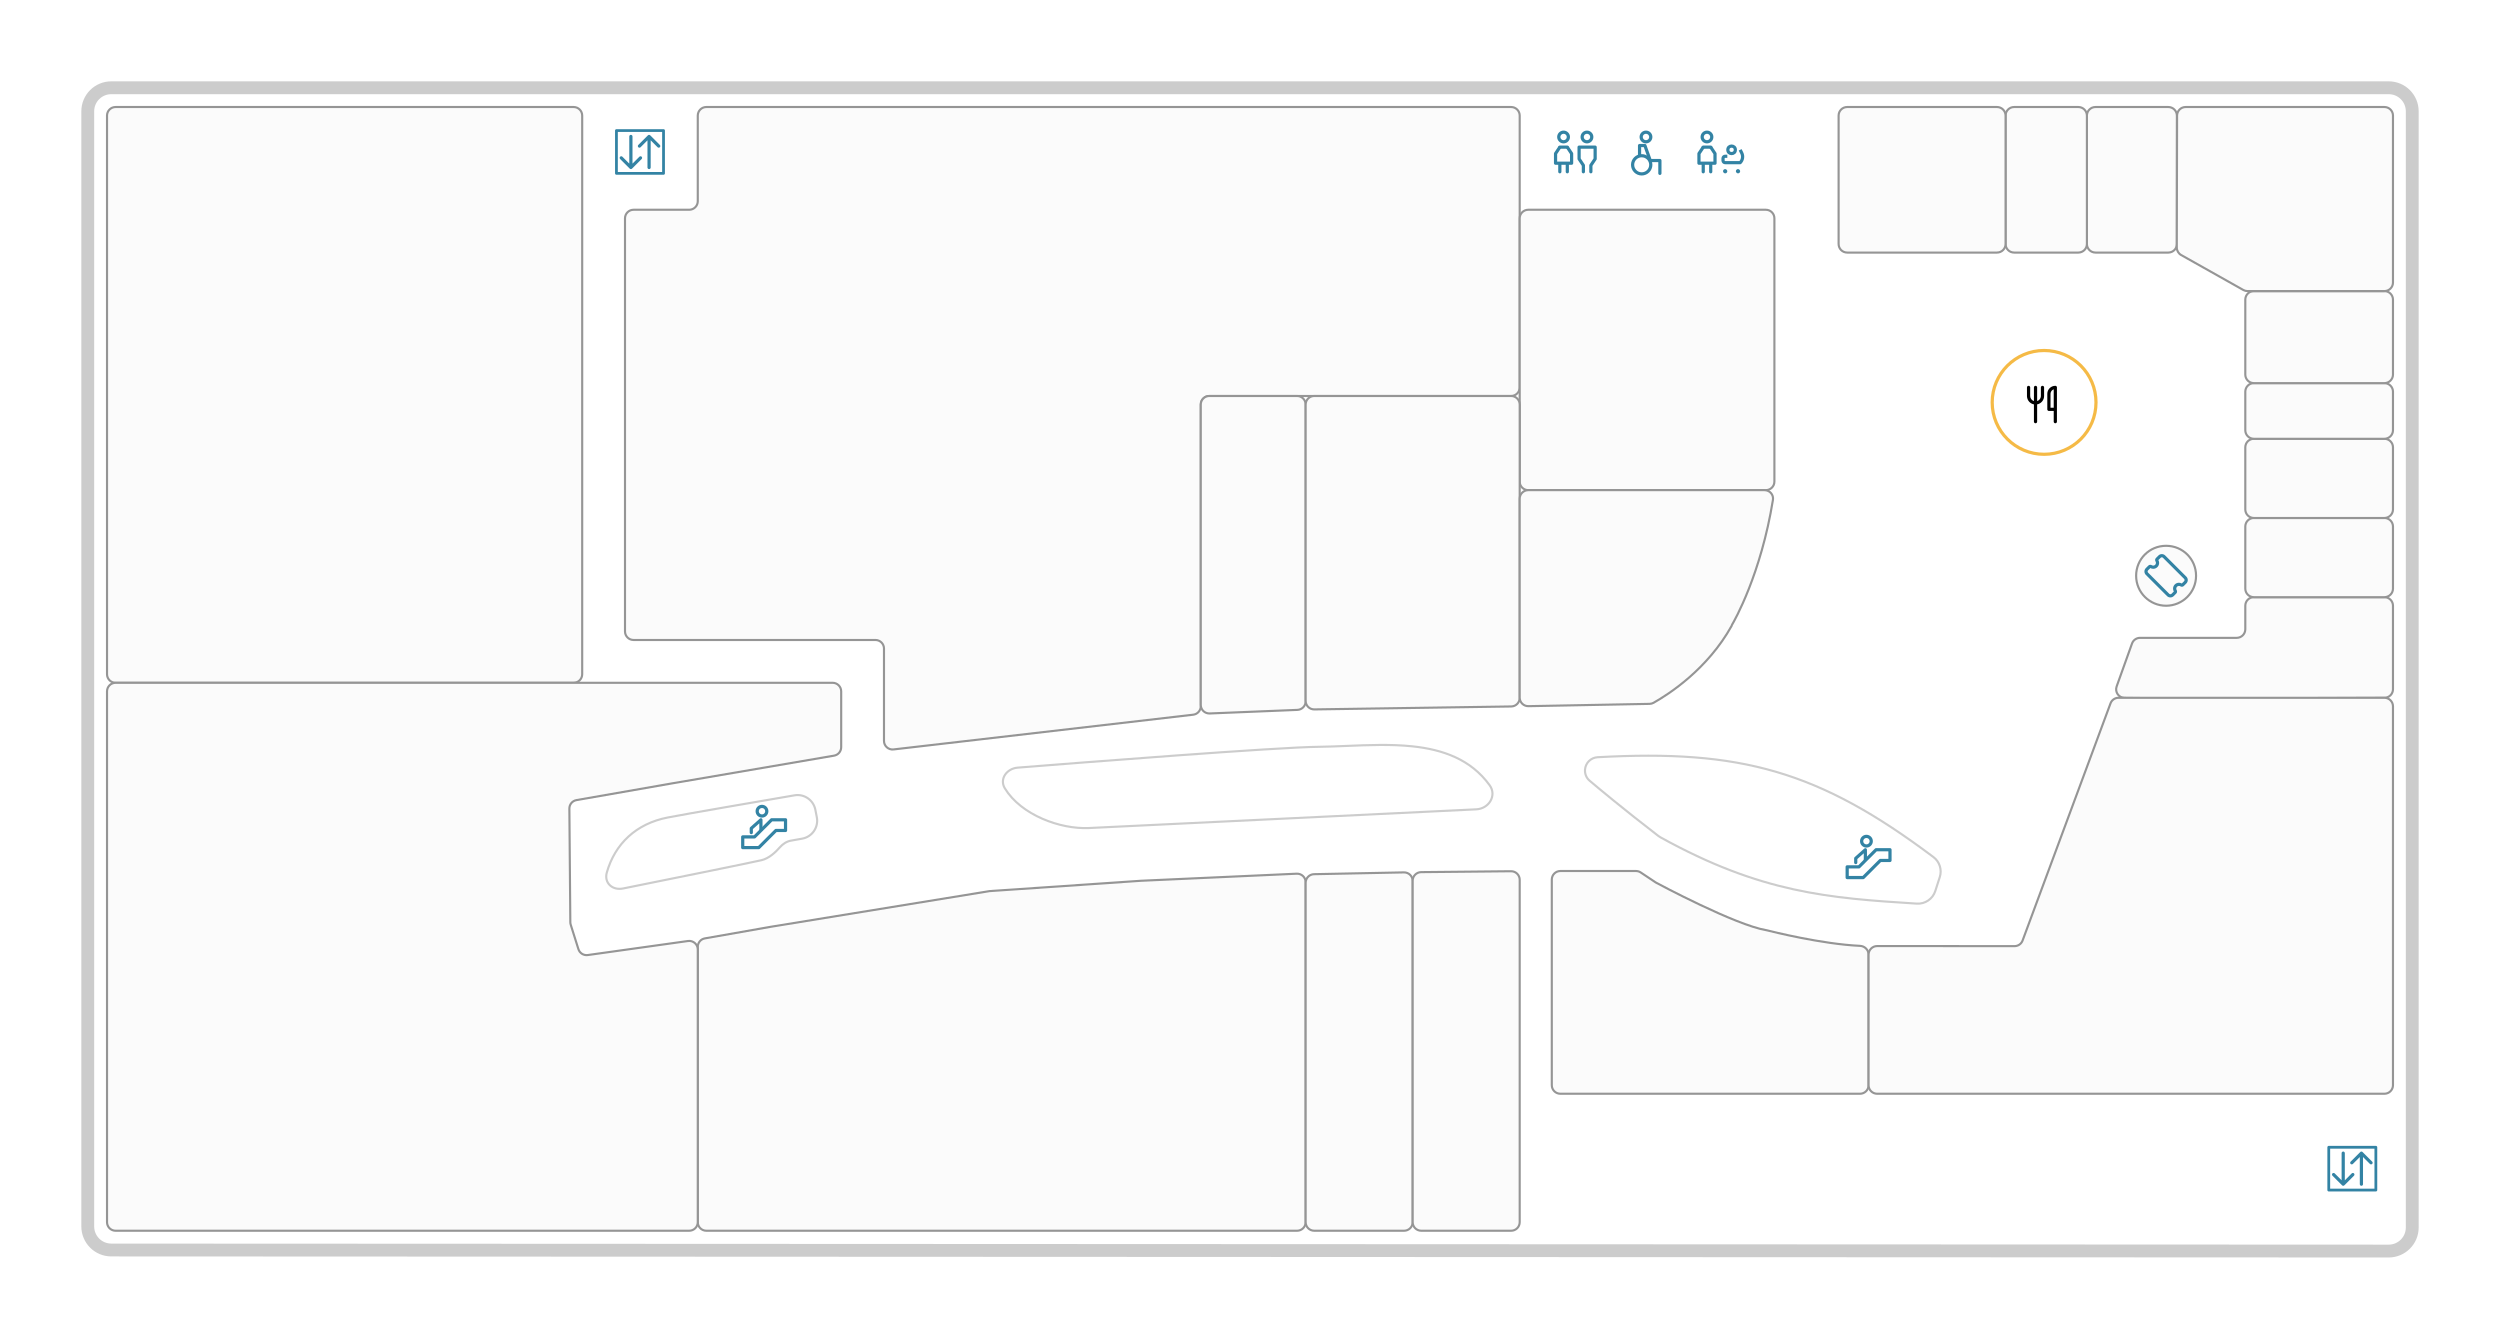 <svg width="1168" height="625" viewBox="0 0 1168 625" fill="none" xmlns="http://www.w3.org/2000/svg">
    <rect width="1168" height="625" fill="white"/>
    <circle cx="955" cy="188" r="24.25" stroke="#F5BA46" stroke-width="1.5"/>
    <path id="2-2" d="M330 50C327.791 50 326 51.791 326 54V94C326 96.209 324.209 98 322 98H296C293.791 98 292 99.791 292 102V295C292 297.209 293.791 299 296 299H409C411.209 299 413 300.791 413 303V346.161C413 348.553 415.085 350.41 417.46 350.135L557.46 333.91C559.478 333.676 561 331.968 561 329.937V189C561 186.791 562.791 185 565 185H706C708.209 185 710 183.209 710 181V54C710 51.791 708.209 50 706 50H330Z" fill="#FBFBFB" stroke="#959595"/>
    <path id="2-18" d="M873 446C873 443.791 871.211 442.005 869.004 441.903C851.119 441.074 827.776 435.219 825.549 434.652C825.421 434.619 825.319 434.599 825.189 434.577C810.887 432.235 774.535 412.874 773.582 412.302L766.548 407.613C765.891 407.175 765.119 406.941 764.329 406.941L729 406.941C726.791 406.942 725 408.732 725 410.941V507C725 509.209 726.791 511 729 511H869C871.209 511 873 509.209 873 507V446Z" fill="#FBFBFB" stroke="#959595"/>
    <path id="2-16" d="M1118 283C1118 280.791 1116.21 279 1114 279H1053C1050.79 279 1049 280.791 1049 283V293.999C1049 296.208 1047.21 297.999 1045 297.999H1021.15H999.845C998.156 297.999 996.649 299.06 996.079 300.651L988.896 320.706C987.969 323.296 989.872 326.028 992.624 326.054L1021.82 326.335L1114.01 326.014C1116.22 326.006 1118 324.218 1118 322.014V283Z" fill="#FBFBFB" stroke="#959595"/>
    <path id="2-17" d="M1118 507C1118 509.209 1116.21 511 1114 511H877C874.791 511 873 509.209 873 507V446.002C873 443.792 874.792 442.001 877.002 442.002L941.197 442.032C942.87 442.033 944.367 440.992 944.949 439.422L986.033 328.61C986.614 327.041 988.11 326 989.783 326H1114C1116.21 326 1118 327.791 1118 330V507Z" fill="#FBFBFB" stroke="#959595"/>
    <path id="2-14" d="M1114 279C1116.21 279 1118 277.209 1118 275V246C1118 243.791 1116.21 242 1114 242H1053C1050.79 242 1049 243.791 1049 246V275C1049 277.209 1050.79 279 1053 279H1114Z" fill="#FBFBFB" stroke="#959595"/>
    <path id="2-13" d="M1114 205H1053C1050.79 205 1049 206.791 1049 209V238C1049 240.209 1050.79 242 1053 242H1114C1116.21 242 1118 240.209 1118 238V209C1118 206.791 1116.21 205 1114 205Z" fill="#FBFBFB" stroke="#959595"/>
    <path id="2-12" d="M1114 179H1053C1050.79 179 1049 180.791 1049 183V201C1049 203.209 1050.79 205 1053 205H1114C1116.21 205 1118 203.209 1118 201V183C1118 180.791 1116.21 179 1114 179Z" fill="#FBFBFB" stroke="#959595"/>
    <path id="2-11" d="M1114 136H1053C1050.79 136 1049 137.791 1049 140V175C1049 177.209 1050.79 179 1053 179H1114C1116.21 179 1118 177.209 1118 175V140C1118 137.791 1116.21 136 1114 136Z" fill="#FBFBFB" stroke="#959595"/>
    <path id="2-9" d="M1013.04 50H979C976.791 50 975 51.791 975 54V114C975 116.209 976.791 118 979 118H1013.04C1015.24 118 1017.04 116.209 1017.04 114V54C1017.04 51.791 1015.24 50 1013.04 50Z" fill="#FBFBFB" stroke="#959595"/>
    <path id="2-8" d="M971 50H941C938.791 50 937 51.791 937 54V114C937 116.209 938.791 118 941 118H971C973.209 118 975 116.209 975 114V54C975 51.791 973.209 50 971 50Z" fill="#FBFBFB" stroke="#959595"/>
    <path id="2-21" d="M606 575C608.209 575 610 573.209 610 571V412.186C610 409.906 608.096 408.087 605.818 408.19L533 411.5L462.339 416.323L360.188 432.98L329.306 438.418C327.394 438.754 326 440.416 326 442.357V571C326 573.209 327.791 575 330 575H606Z" fill="#FBFBFB" stroke="#959595"/>
    <path id="2-20" d="M610 571C610 573.209 611.791 575 614 575H656C658.209 575 660 573.209 660 571V411.58C660 409.339 658.16 407.536 655.92 407.581L613.92 408.42C611.743 408.464 610 410.241 610 412.419V571Z" fill="#FBFBFB" stroke="#959595"/>
    <path id="2-1" d="M272 54C272 51.791 270.209 50 268 50H54C51.791 50 50 51.791 50 54V315C50 317.209 51.791 319 54 319H268C270.209 319 272 317.209 272 315V54Z" fill="#FBFBFB" stroke="#959595"/>
    <path id="2-22" d="M389.675 353.041C391.596 352.712 393 351.047 393 349.098V323C393 320.791 391.209 319 389 319H54C51.791 319 50 320.791 50 323V571C50 573.209 51.791 575 54 575H322C324.209 575 326 573.209 326 571V443.599C326 441.17 323.851 439.301 321.445 439.638L274.603 446.2C272.667 446.471 270.818 445.303 270.232 443.439L266.64 432.018C266.522 431.641 266.46 431.248 266.456 430.852L266.011 377.784C265.995 375.828 267.395 374.147 269.322 373.81L314.138 365.97L389.675 353.041Z" fill="#FBFBFB" stroke="#959595"/>
    <path id="2-19" d="M663.96 407.46C661.767 407.482 660 409.267 660 411.46V571C660 573.209 661.791 575 664 575H706C708.209 575 710 573.209 710 571V411.04C710 408.815 708.185 407.018 705.96 407.04L663.96 407.46Z" fill="#FBFBFB" stroke="#959595"/>
    <path d="M290.983 414.614C286.389 415.538 282.707 412.268 283.988 407.76C287.735 394.574 297.469 385.272 312.032 382.434C320.718 380.741 355.612 374.747 371.275 372.067C375.556 371.334 379.616 374.159 380.447 378.422L381.129 381.92C381.985 386.307 379.08 390.543 374.68 391.327L369.431 392.262C367.259 392.649 365.362 393.936 363.913 395.599C362.013 397.781 359.017 400.599 355.688 401.389C351.361 402.433 309.358 410.919 290.983 414.614Z" fill="white"/>
    <path d="M283.507 407.624C282.819 410.044 283.459 412.184 284.938 413.587C286.407 414.98 288.649 415.593 291.082 415.104C309.446 411.411 351.46 402.923 355.804 401.875C359.297 401.046 362.382 398.119 364.29 395.928C365.685 394.326 367.487 393.117 369.519 392.755L374.768 391.819C379.443 390.987 382.529 386.485 381.62 381.824L380.938 378.327C380.055 373.798 375.742 370.795 371.19 371.574C355.532 374.253 320.63 380.249 311.936 381.943C297.19 384.818 287.306 394.255 283.507 407.624Z" stroke="black" stroke-opacity="0.2"/>
    <path d="M469.877 368.025C467.422 363.99 470.791 359.516 475.499 359.14C504.532 356.825 596.884 349.569 616.188 349.408C643.854 349.062 678.204 343.226 695.557 367.156C698.801 371.63 695.213 377.354 689.693 377.621L508.675 386.36C495.579 386.949 477.418 380.416 469.877 368.025Z" fill="white"/>
    <path d="M508.697 386.859L508.699 386.859L689.717 378.12C692.646 377.979 695.076 376.388 696.343 374.218C697.616 372.038 697.709 369.273 695.961 366.862C687.167 354.734 674.075 350.177 659.792 348.681C649.865 347.642 639.289 348.077 629.131 348.495C624.706 348.677 620.36 348.856 616.182 348.908C596.853 349.07 504.477 356.328 475.459 358.642C472.962 358.841 470.801 360.128 469.587 361.931C468.364 363.749 468.112 366.086 469.45 368.285C473.29 374.595 479.812 379.383 486.993 382.518C494.175 385.654 502.065 387.158 508.697 386.859Z" stroke="black" stroke-opacity="0.2"/>
    <path d="M741.011 359.678C741.187 356.764 743.523 354.432 746.438 354.271C812.953 350.602 849.391 360.508 903.024 400.84C905.724 402.871 906.826 406.405 905.788 409.621L903.683 416.146C902.56 419.628 899.21 421.905 895.558 421.676C854.453 419.099 822.897 416.717 776.026 390.768C775.678 390.576 775.334 390.349 775.019 390.106C758.515 377.377 747.422 368.121 742.998 364.368C741.628 363.206 740.903 361.471 741.011 359.678Z" fill="white"/>
    <path d="M746.411 353.772C743.241 353.947 740.703 356.481 740.512 359.648C740.395 361.595 741.182 363.484 742.674 364.749C747.104 368.507 758.203 377.767 774.714 390.502C775.048 390.76 775.414 391.001 775.784 391.206C822.754 417.209 854.4 419.596 895.527 422.175C899.406 422.418 902.966 420 904.159 416.3L906.264 409.774C907.366 406.358 906.197 402.601 903.324 400.441C876.48 380.254 853.908 367.657 829.702 360.575C805.498 353.494 779.696 351.936 746.411 353.772Z" stroke="black" stroke-opacity="0.2"/>
    <path id="2-6" d="M825 98H714C711.791 98 710 99.791 710 102V225C710 227.209 711.791 229 714 229H825C827.209 229 829 227.209 829 225V102C829 99.791 827.209 98 825 98Z" fill="#FBFBFB" stroke="#959595"/>
    <path id="2-3" d="M561 189C561 186.791 562.791 185 565 185H606C608.209 185 610 186.791 610 189V327.66C610 329.806 608.307 331.569 606.163 331.657L565.163 333.33C562.892 333.423 561 331.607 561 329.333V189Z" fill="#FBFBFB" stroke="#959595"/>
    <path id="2-4" d="M706.06 330.059C708.245 330.026 710 328.245 710 326.06L710 189C710 186.791 708.209 185 706 185H614C611.791 185 610 186.791 610 189V327.44C610 329.672 611.828 331.473 614.06 331.439L706.06 330.059Z" fill="#FBFBFB" stroke="#959595"/>
    <path id="2-5" d="M828.316 233.553C828.703 231.155 826.833 229 824.404 229H714C711.791 229 710 230.791 710 233L710 325.923C710 328.162 711.838 329.965 714.077 329.922L770.688 328.845C771.33 328.833 771.953 328.672 772.513 328.358C779.704 324.318 797.841 312.592 809.054 292.338C809.083 292.286 809.098 292.227 809.098 292.167C809.098 292.101 809.107 292.052 809.142 291.996C810.356 290.004 822.717 268.236 828.316 233.553Z" fill="#FBFBFB" stroke="#959595"/>
    <path d="M1127 573.496V52C1127 45.925 1122.08 41 1116 41H52C45.925 41 41 45.925 41 52V573.004C41 579.077 45.922 584.001 51.995 584.004L1115.99 584.496C1122.07 584.499 1127 579.573 1127 573.496Z" stroke="black" stroke-opacity="0.2" stroke-width="6"/>
    <path id="2-7" d="M933 50H863C860.791 50 859 51.791 859 54V114C859 116.209 860.791 118 863 118H933C935.209 118 937 116.209 937 114V54C937 51.791 935.209 50 933 50Z" fill="#FBFBFB" stroke="#959595"/>
    <path id="2-10" d="M1019.04 119.149C1017.78 118.44 1017 117.103 1017 115.655L1017.13 53.992C1017.13 51.786 1018.92 50 1021.13 50H1114C1116.21 50 1118 51.791 1118 54V132C1118 134.209 1116.21 136 1114 136H1050.05C1049.36 136 1048.69 135.823 1048.09 135.486L1019.04 119.149Z" fill="#FBFBFB" stroke="#959595"/>
    <path fill-rule="evenodd" clip-rule="evenodd" d="M1012 283C1004.31 283 998 276.789 998 269C998 261.211 1004.21 255 1012 255C1019.79 255 1026 261.211 1026 269C1026 276.789 1019.69 283 1012 283Z" fill="#FBFBFB" stroke="#959595"/>
    <path d="M1020.41 271.53C1020.7 271.237 1020.7 270.762 1020.41 270.469L1010.53 260.591C1010.24 260.298 1009.76 260.298 1009.47 260.591L1008.4 261.659C1008.62 262.056 1008.75 262.514 1008.75 263C1008.75 264.518 1007.52 265.75 1006 265.75C1005.51 265.75 1005.06 265.623 1004.66 265.401L1003.59 266.469C1003.3 266.762 1003.3 267.237 1003.59 267.53L1013.47 277.409C1013.76 277.702 1014.24 277.702 1014.53 277.409L1015.6 276.34C1015.38 275.943 1015.25 275.485 1015.25 275C1015.25 273.481 1016.48 272.25 1018 272.25C1018.49 272.25 1018.94 272.376 1019.34 272.598L1020.41 271.53ZM1021.47 269.409C1022.35 270.288 1022.35 271.712 1021.47 272.591L1020.3 273.762C1019.79 274.273 1019.07 274.182 1018.64 273.924C1018.45 273.813 1018.23 273.75 1018 273.75C1017.31 273.75 1016.75 274.309 1016.75 275C1016.75 275.234 1016.81 275.451 1016.92 275.637C1017.18 276.07 1017.27 276.787 1016.76 277.298L1015.59 278.469C1014.71 279.348 1013.29 279.348 1012.41 278.469L1002.53 268.591C1001.65 267.712 1001.65 266.287 1002.53 265.409L1003.7 264.237C1004.21 263.726 1004.93 263.818 1005.36 264.075C1005.55 264.186 1005.77 264.25 1006 264.25C1006.69 264.25 1007.25 263.69 1007.25 263C1007.25 262.765 1007.19 262.548 1007.08 262.362C1006.82 261.929 1006.73 261.212 1007.24 260.702L1008.41 259.53C1009.29 258.651 1010.71 258.651 1011.59 259.53L1021.47 269.409Z" fill="#3383A4"/>
    <path d="M732.91 68.394L734.876 71.338C734.937 71.43 734.977 71.535 734.993 71.644L735.002 71.754V76.25C735.002 76.629 734.719 76.943 734.353 76.993L734.252 77H732.998L732.999 80.253C732.999 80.668 732.663 81.003 732.249 81.003C731.869 81.003 731.555 80.721 731.506 80.355L731.499 80.253L731.498 77L729.503 76.999L729.504 80.256C729.504 80.671 729.168 81.006 728.754 81.006C728.374 81.006 728.06 80.724 728.01 80.358L728.004 80.256L728.003 76.999L726.754 77C726.374 77 726.06 76.718 726.011 76.352L726.004 76.25V71.754C726.004 71.643 726.029 71.534 726.075 71.434L726.13 71.338L728.113 68.35C728.863 68.35 729.659 68.842 729.432 69.069C729.432 69.18 729.479 68.97 729.432 69.069L729.378 69.165L727.504 71.981V75.5H733.502V71.981L731.627 69.165C731.566 69.073 731.526 68.969 731.51 68.86L731.502 68.75C731.502 68.523 732.157 68.394 732.91 68.394ZM744.501 68H745.252C745.631 68 745.945 68.282 745.995 68.648L746.002 68.75V74.246C746.002 74.357 745.977 74.466 745.93 74.565L745.876 74.662L744.002 77.477V80.25C744.002 80.664 743.666 81 743.252 81C742.872 81 742.558 80.718 742.508 80.352L742.502 80.25V77.25C742.502 77.139 742.526 77.03 742.573 76.93L742.627 76.834L744.502 74.019V69.5H738.504V74.019L740.378 76.834C740.44 76.927 740.48 77.031 740.496 77.14L740.504 77.25V80.25C740.504 80.664 740.168 81 739.754 81C739.374 81 739.06 80.718 739.011 80.352L739.004 80.25V77.477L737.13 74.662C737.068 74.569 737.028 74.465 737.012 74.356L737.004 74.246V68.75C737.004 68.37 737.286 68.056 737.652 68.007L737.754 68H738.506C741 68.001 742 68 744.501 68Z" fill="#3383A4"/>
    <path d="M732.25 68H731.499C728.998 68 731.996 68.001 729.502 68H728.75L728.648 68.007C728.282 68.056 728 68.37 728 68.75V69.5H729.5H731.5H733V68.75L732.993 68.648C732.944 68.282 732.63 68 732.25 68Z" fill="#3383A4"/>
    <path d="M729 64C729 63.172 729.672 62.5 730.5 62.5C731.328 62.5 732 63.172 732 64C732 64.828 731.328 65.5 730.5 65.5C729.672 65.5 729 64.828 729 64ZM730.5 61C728.843 61 727.5 62.343 727.5 64C727.5 65.657 728.843 67 730.5 67C732.157 67 733.5 65.657 733.5 64C733.5 62.343 732.157 61 730.5 61Z" fill="#3383A4"/>
    <path d="M739.93 64C739.93 63.172 740.601 62.5 741.43 62.5C742.258 62.5 742.93 63.172 742.93 64C742.93 64.828 742.258 65.5 741.43 65.5C740.601 65.5 739.93 64.828 739.93 64ZM741.43 61C739.773 61 738.43 62.343 738.43 64C738.43 65.657 739.773 67 741.43 67C743.087 67 744.43 65.657 744.43 64C744.43 62.343 743.087 61 741.43 61Z" fill="#3383A4"/>
    <path d="M799.91 68.395L801.876 71.338C801.937 71.431 801.977 71.535 801.993 71.644L802.002 71.754V76.25C802.002 76.63 801.719 76.943 801.353 76.993L801.252 77H799.998L799.999 80.254C799.999 80.668 799.663 81.004 799.249 81.004C798.869 81.004 798.555 80.721 798.506 80.355L798.499 80.254L798.498 77L796.503 76.999L796.504 80.257C796.504 80.671 796.168 81.007 795.754 81.007C795.374 81.007 795.06 80.724 795.01 80.358L795.004 80.257L795.003 76.999L793.754 77C793.374 77 793.06 76.718 793.011 76.352L793.004 76.25V71.754C793.004 71.643 793.029 71.534 793.075 71.434L793.13 71.338L795.113 68.351C795.863 68.351 796.659 68.842 796.432 69.069C796.432 69.18 796.479 68.97 796.432 69.069L796.378 69.165L794.504 71.981V75.5H800.502V71.981L798.627 69.165C798.566 69.073 798.526 68.969 798.51 68.86L798.502 68.75C798.502 68.523 799.157 68.394 799.91 68.395Z" fill="#3383A4"/>
    <path d="M799.25 68H798.499C795.998 68 798.996 68.001 796.502 68H795.75L795.648 68.007C795.282 68.056 795 68.37 795 68.75V69.5H796.5H798.5H800V68.75L799.993 68.648C799.944 68.282 799.63 68 799.25 68Z" fill="#3383A4"/>
    <path d="M796 64C796 63.172 796.672 62.5 797.5 62.5C798.328 62.5 799 63.172 799 64C799 64.828 798.328 65.5 797.5 65.5C796.672 65.5 796 64.828 796 64ZM797.5 61C795.843 61 794.5 62.343 794.5 64C794.5 65.657 795.843 67 797.5 67C799.157 67 800.5 65.657 800.5 64C800.5 62.343 799.157 61 797.5 61Z" fill="#3383A4"/>
    <path d="M807 73L806 73C805.448 73 805 73.448 805 74L805 75C805 75.552 805.448 76 806 76L812.984 76C812.994 76 813.004 75.996 813.011 75.989V75.989C814.199 74.801 814.493 72.987 813.742 71.485L813 70" stroke="#3383A4" stroke-width="1.5" stroke-linejoin="round"/>
    <rect x="805" y="79" width="2" height="2" rx="1" fill="#3383A4"/>
    <rect x="811" y="79" width="2" height="2" rx="1" fill="#3383A4"/>
    <circle cx="809" cy="70" r="1.75" stroke="#3383A4" stroke-width="1.5"/>
    <path d="M767.5 64C767.5 63.172 768.172 62.5 769 62.5C769.828 62.5 770.5 63.172 770.5 64C770.5 64.828 769.828 65.5 769 65.5C768.172 65.5 767.5 64.828 767.5 64ZM769 61C767.343 61 766 62.343 766 64C766 65.657 767.343 67 769 67C770.657 67 772 65.657 772 64C772 62.343 770.657 61 769 61Z" fill="#3383A4"/>
    <path d="M766 72.5V68H768.5L771 75H775.5V81" stroke="#3383A4" stroke-width="1.5" stroke-linecap="round" stroke-linejoin="round"/>
    <circle cx="767" cy="77" r="4.25" stroke="#3383A4" stroke-width="1.5"/>
    <path d="M294.751 63L294.649 63.007C294.283 63.056 294.001 63.37 294.001 63.75L294 76.442L290.78 73.224L290.696 73.152C290.402 72.934 289.986 72.959 289.719 73.225C289.427 73.518 289.427 73.993 289.72 74.285L294.224 78.785L294.308 78.858C294.601 79.076 295.018 79.051 295.284 78.785L299.781 74.285L299.853 74.201C300.071 73.907 300.046 73.49 299.78 73.224L299.696 73.152C299.402 72.934 298.986 72.959 298.719 73.225L295.5 76.446L295.501 63.75L295.494 63.648C295.444 63.282 295.131 63 294.751 63Z" fill="#3383A4"/>
    <path d="M303.249 79.006L303.351 78.999C303.717 78.949 303.999 78.636 303.999 78.256L304 65.564L307.22 68.781L307.304 68.854C307.598 69.072 308.014 69.047 308.281 68.781C308.573 68.488 308.573 68.013 308.28 67.72L303.776 63.22L303.692 63.148C303.399 62.93 302.982 62.955 302.716 63.221L298.219 67.721L298.147 67.805C297.929 68.099 297.954 68.515 298.22 68.781L298.304 68.854C298.598 69.072 299.014 69.047 299.281 68.781L302.5 65.56L302.499 78.256L302.506 78.358C302.556 78.724 302.869 79.006 303.249 79.006Z" fill="#3383A4"/>
    <path d="M310 61H288V81H310V61Z" stroke="#3383A4" stroke-width="1.3" stroke-linejoin="round"/>
    <path d="M960.25 180.25C960.63 180.25 960.944 180.532 960.993 180.898L961 181V197C961 197.414 960.664 197.75 960.25 197.75C959.87 197.75 959.556 197.468 959.507 197.102L959.5 197V192H957.25C956.87 192 956.556 191.718 956.507 191.352L956.5 191.25V184C956.5 181.929 958.179 180.25 960.25 180.25ZM954.25 180.25C954.63 180.25 954.944 180.532 954.993 180.898L955 181V185C955 186.953 953.601 188.578 951.751 188.93L951.75 197C951.75 197.414 951.414 197.75 951 197.75C950.62 197.75 950.307 197.468 950.257 197.102L950.25 197L950.25 188.93C948.466 188.592 947.101 187.067 947.005 185.208L947 185V181C947 180.586 947.336 180.25 947.75 180.25C948.13 180.25 948.443 180.532 948.493 180.898L948.5 181V185C948.5 186.12 949.236 187.067 950.25 187.386L950.25 181C950.25 180.586 950.586 180.25 951 180.25C951.38 180.25 951.693 180.532 951.743 180.898L951.75 181L951.751 187.385C952.708 187.084 953.417 186.223 953.493 185.185L953.5 185V181C953.5 180.586 953.836 180.25 954.25 180.25ZM959.5 190.5V181.878C958.677 182.169 958.074 182.924 958.006 183.829L958 184V190.5H959.5Z" fill="black"/>
    <path d="M1094.75 538L1094.65 538.007C1094.28 538.057 1094 538.37 1094 538.75L1094 551.442L1090.78 548.224L1090.7 548.152C1090.4 547.934 1089.99 547.958 1089.72 548.225C1089.43 548.518 1089.43 548.993 1089.72 549.285L1094.22 553.785L1094.31 553.858C1094.6 554.076 1095.02 554.051 1095.28 553.785L1099.78 549.285L1099.85 549.201C1100.07 548.907 1100.05 548.49 1099.78 548.224L1099.7 548.152C1099.4 547.934 1098.99 547.958 1098.72 548.225L1095.5 551.446L1095.5 538.75L1095.49 538.648C1095.44 538.282 1095.13 538 1094.75 538Z" fill="#3383A4"/>
    <path d="M1103.25 554.006L1103.35 553.999C1103.72 553.949 1104 553.636 1104 553.256L1104 540.564L1107.22 543.781L1107.3 543.854C1107.6 544.072 1108.01 544.047 1108.28 543.781C1108.57 543.488 1108.57 543.013 1108.28 542.72L1103.78 538.22L1103.69 538.148C1103.4 537.93 1102.98 537.954 1102.72 538.221L1098.22 542.721L1098.15 542.805C1097.93 543.099 1097.95 543.515 1098.22 543.781L1098.3 543.854C1098.6 544.072 1099.01 544.047 1099.28 543.781L1102.5 540.56L1102.5 553.256L1102.51 553.358C1102.56 553.724 1102.87 554.006 1103.25 554.006Z" fill="#3383A4"/>
    <path d="M1110 536H1088V556H1110V536Z" stroke="#3383A4" stroke-width="1.3" stroke-linejoin="round"/>
    <path d="M354.5 379C354.5 378.172 355.172 377.5 356 377.5C356.828 377.5 357.5 378.172 357.5 379C357.5 379.828 356.828 380.5 356 380.5C355.172 380.5 354.5 379.828 354.5 379ZM356 376C354.343 376 353 377.343 353 379C353 380.657 354.343 382 356 382C357.657 382 359 380.657 359 379C359 377.343 357.657 376 356 376Z" fill="#3383A4"/>
    <path d="M350.25 389C350.25 389.414 350.586 389.75 351 389.75C351.414 389.75 351.75 389.414 351.75 389H350.25ZM351 387L350.502 386.439C350.342 386.582 350.25 386.786 350.25 387H351ZM355.5 383H356.25C356.25 382.705 356.077 382.437 355.807 382.316C355.538 382.195 355.222 382.243 355.002 382.439L355.5 383ZM354.75 387.5V388.25H356.25V387.5H354.75ZM351.75 389V387H350.25V389H351.75ZM351.498 387.561L355.998 383.561L355.002 382.439L350.502 386.439L351.498 387.561ZM354.75 383V387.5H356.25V383H354.75Z" fill="#3383A4"/>
    <path d="M360.5 383H367V388H362.5L354.5 396H347V391H352.5L360.5 383Z" stroke="#3383A4" stroke-width="1.5" stroke-linecap="round" stroke-linejoin="round"/>
    <path d="M870.5 393C870.5 392.172 871.172 391.5 872 391.5C872.828 391.5 873.5 392.172 873.5 393C873.5 393.828 872.828 394.5 872 394.5C871.172 394.5 870.5 393.828 870.5 393ZM872 390C870.343 390 869 391.343 869 393C869 394.657 870.343 396 872 396C873.657 396 875 394.657 875 393C875 391.343 873.657 390 872 390Z" fill="#3383A4"/>
    <path d="M866.25 403C866.25 403.414 866.586 403.75 867 403.75C867.414 403.75 867.75 403.414 867.75 403H866.25ZM867 401L866.502 400.439C866.342 400.582 866.25 400.786 866.25 401H867ZM871.5 397H872.25C872.25 396.705 872.077 396.437 871.807 396.316C871.538 396.195 871.222 396.243 871.002 396.439L871.5 397ZM870.75 401.5V402.25H872.25V401.5H870.75ZM867.75 403V401H866.25V403H867.75ZM867.498 401.561L871.998 397.561L871.002 396.439L866.502 400.439L867.498 401.561ZM870.75 397V401.5H872.25V397H870.75Z" fill="#3383A4"/>
    <path d="M876.5 397H883V402H878.5L870.5 410H863V405H868.5L876.5 397Z" stroke="#3383A4" stroke-width="1.5" stroke-linecap="round" stroke-linejoin="round"/>
</svg>
